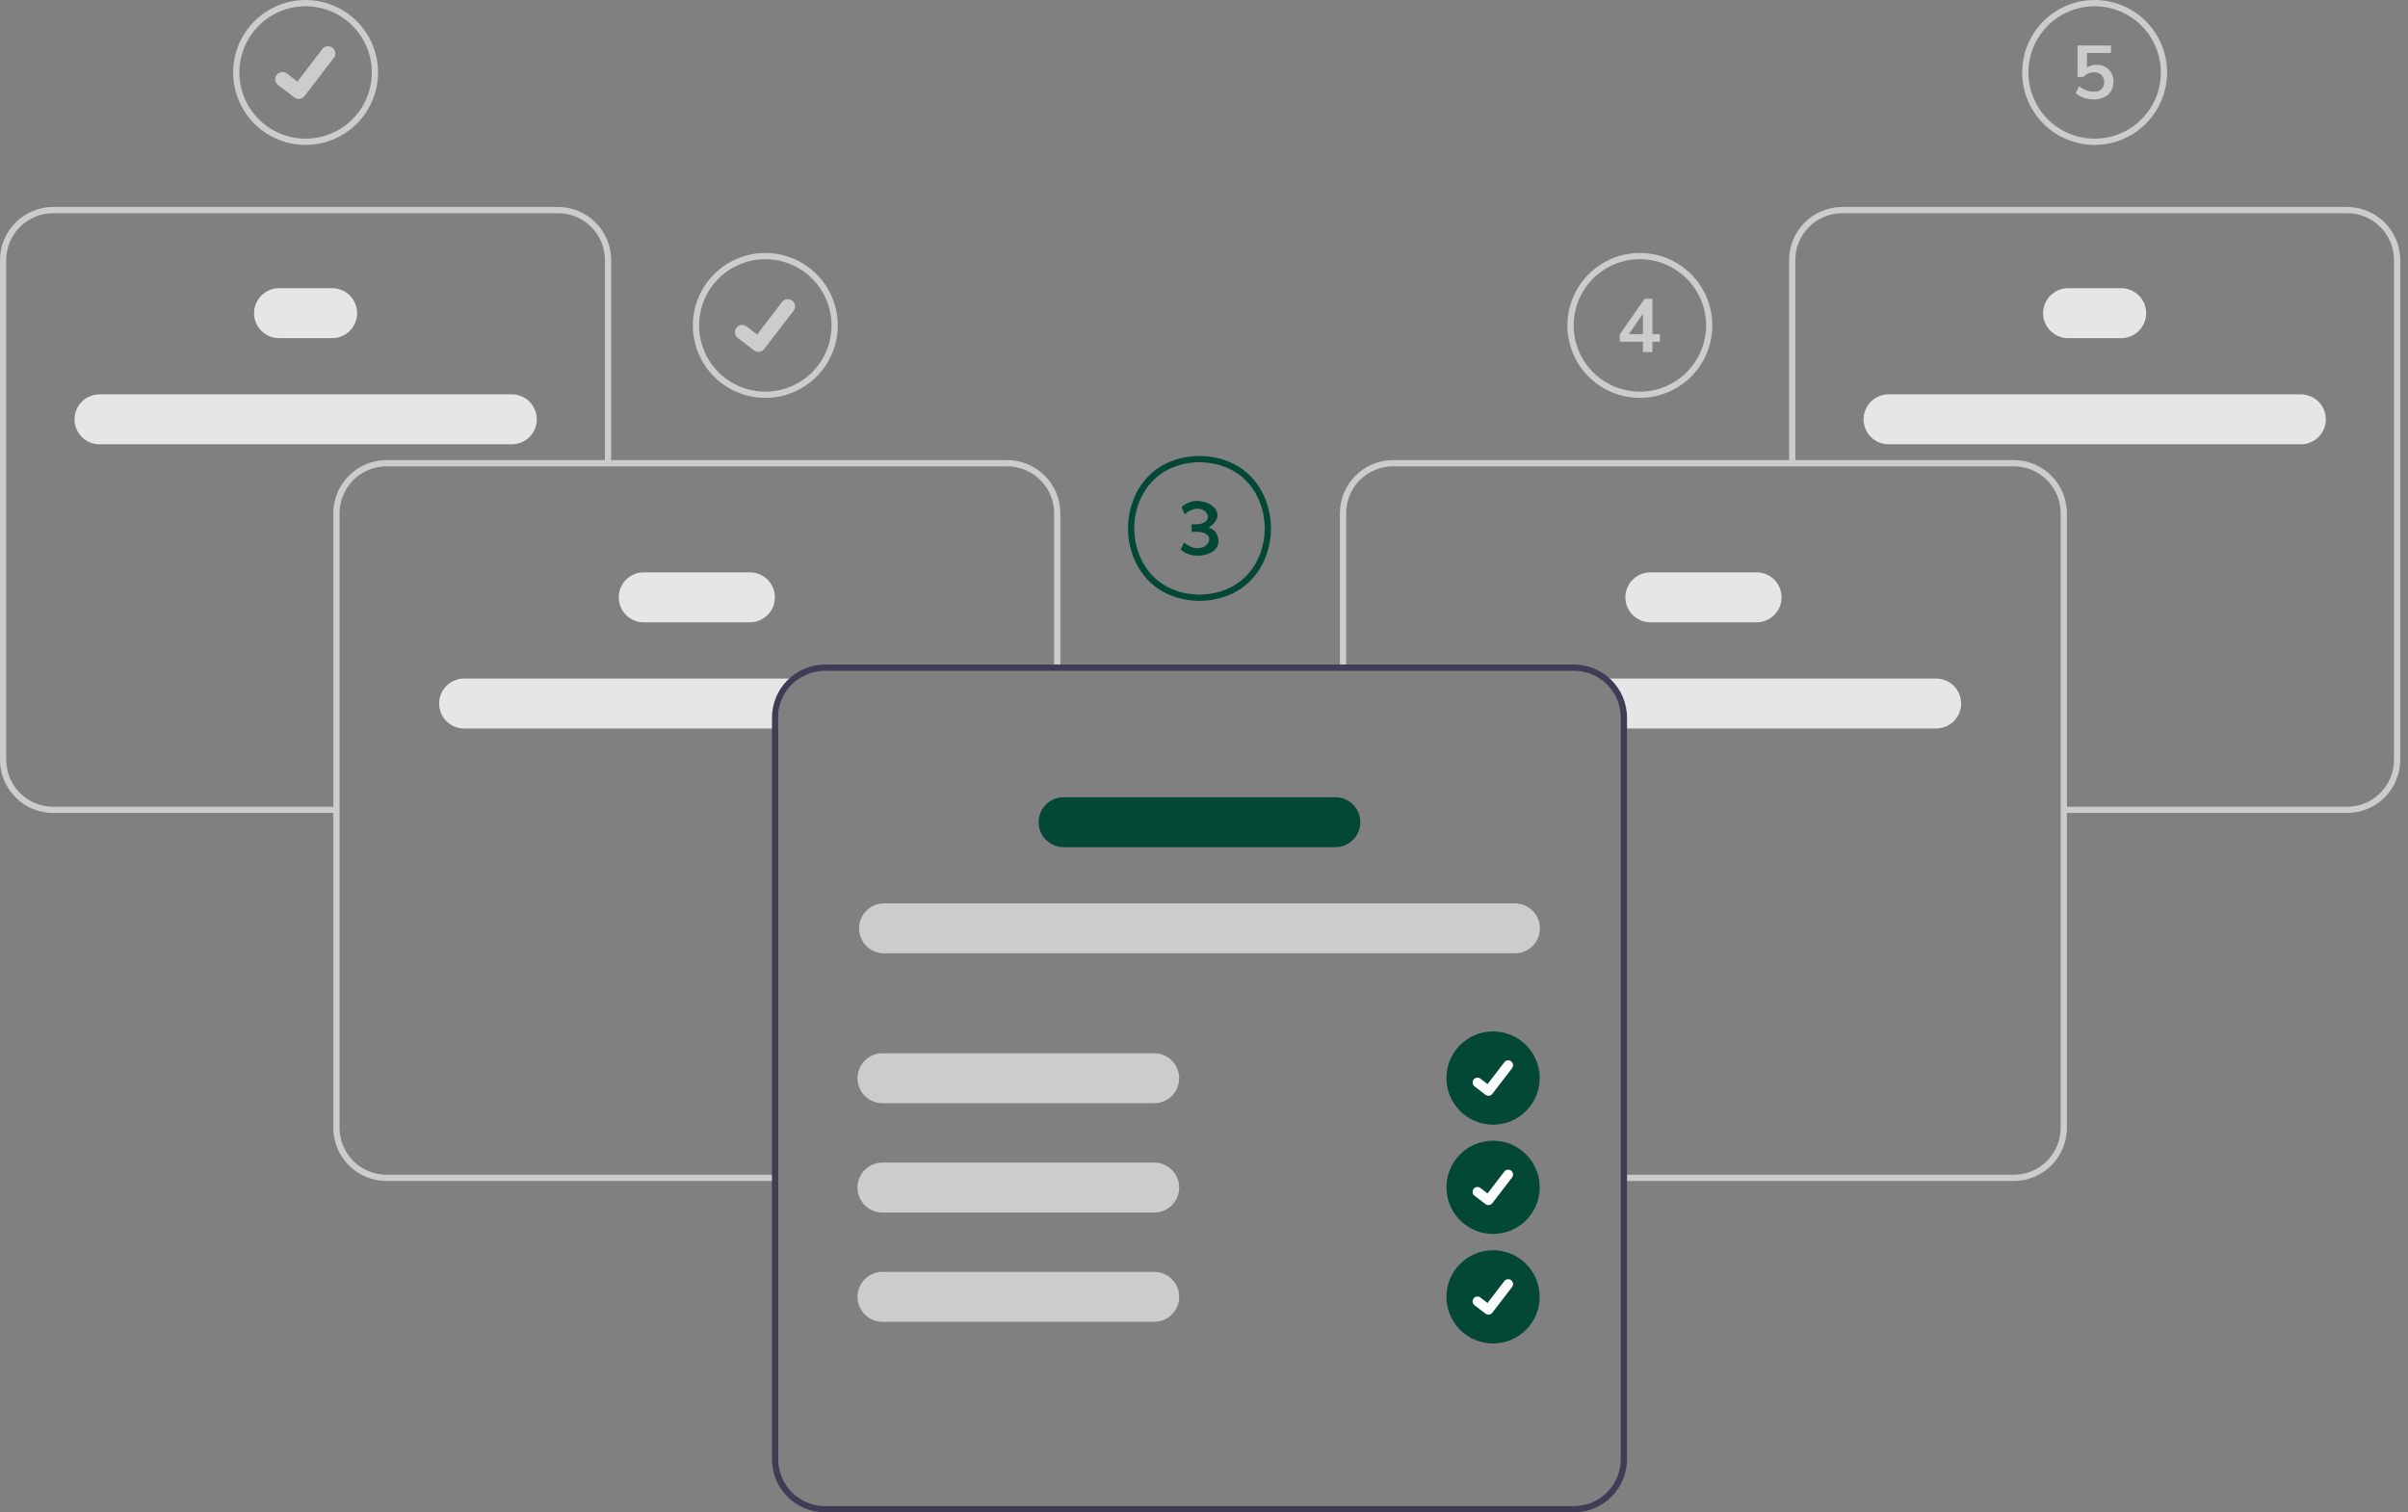 <svg width="199" height="125" viewBox="0 0 199 125" fill="none" xmlns="http://www.w3.org/2000/svg">
<rect x="0" y="0" width="199" height="125" fill="#808080" stroke="none"/>
<path d="M38.354 56.084C37.806 56.084 37.281 56.301 36.894 56.689C36.507 57.076 36.289 57.601 36.289 58.149C36.289 58.697 36.507 59.222 36.894 59.609C37.281 59.996 37.806 60.214 38.354 60.214H64.31V59.313C64.31 58.673 64.469 58.043 64.772 57.479C65.076 56.915 65.515 56.436 66.049 56.084H38.354Z" fill="#E6E6E6"/>
<path d="M61.974 51.437H53.198C52.65 51.437 52.125 51.219 51.738 50.832C51.35 50.444 51.133 49.919 51.133 49.371C51.133 48.824 51.35 48.299 51.738 47.911C52.125 47.524 52.65 47.307 53.198 47.307H61.974C62.521 47.307 63.046 47.524 63.434 47.911C63.821 48.299 64.038 48.824 64.038 49.371C64.038 49.919 63.821 50.444 63.434 50.832C63.046 51.219 62.521 51.437 61.974 51.437Z" fill="#E6E6E6"/>
<path d="M42.296 36.724H8.225C7.677 36.724 7.152 36.506 6.765 36.119C6.378 35.731 6.16 35.206 6.16 34.659C6.16 34.111 6.378 33.586 6.765 33.199C7.152 32.811 7.677 32.594 8.225 32.594H42.296C42.844 32.594 43.369 32.811 43.756 33.199C44.143 33.586 44.361 34.111 44.361 34.659C44.361 35.206 44.143 35.731 43.756 36.119C43.369 36.506 42.844 36.724 42.296 36.724Z" fill="#E6E6E6"/>
<path d="M27.449 27.95H23.061C22.513 27.95 21.988 27.733 21.601 27.345C21.214 26.958 20.996 26.433 20.996 25.885C20.996 25.338 21.214 24.812 21.601 24.425C21.988 24.038 22.513 23.82 23.061 23.82H27.449C27.997 23.82 28.522 24.038 28.909 24.425C29.296 24.812 29.514 25.338 29.514 25.885C29.514 26.433 29.296 26.958 28.909 27.345C28.522 27.733 27.997 27.95 27.449 27.95Z" fill="#E6E6E6"/>
<path d="M64.054 97.612H31.935C30.771 97.611 29.656 97.148 28.834 96.325C28.011 95.503 27.548 94.388 27.547 93.224V42.417C27.548 41.254 28.011 40.139 28.834 39.316C29.656 38.493 30.771 38.031 31.935 38.029H83.241C84.404 38.031 85.52 38.493 86.342 39.316C87.165 40.139 87.627 41.254 87.629 42.417V55.01H87.113V42.417C87.111 41.391 86.703 40.407 85.977 39.681C85.251 38.955 84.267 38.547 83.241 38.545H31.935C30.908 38.547 29.924 38.955 29.198 39.681C28.473 40.407 28.064 41.391 28.063 42.417V93.224C28.064 94.251 28.473 95.235 29.198 95.961C29.924 96.686 30.908 97.095 31.935 97.096H64.054V97.612Z" fill="#CCCCCC"/>
<path d="M27.801 67.195H4.388C3.225 67.193 2.109 66.731 1.287 65.908C0.464 65.085 0.001 63.97 0 62.807V21.493C0.001 20.33 0.464 19.215 1.287 18.392C2.109 17.57 3.225 17.107 4.388 17.105H46.12C47.283 17.107 48.399 17.57 49.221 18.392C50.044 19.215 50.507 20.33 50.508 21.493V38.285H49.992V21.493C49.99 20.467 49.582 19.483 48.856 18.757C48.131 18.031 47.147 17.623 46.12 17.622H4.388C3.361 17.623 2.377 18.031 1.651 18.757C0.926 19.483 0.517 20.467 0.516 21.493V62.807C0.517 63.833 0.926 64.817 1.651 65.543C2.377 66.269 3.361 66.677 4.388 66.678H27.801V67.195Z" fill="#CCCCCC"/>
<path d="M132.309 56.084C132.843 56.436 133.282 56.915 133.586 57.479C133.889 58.043 134.048 58.673 134.048 59.313V60.214H160.004C160.552 60.214 161.077 59.996 161.464 59.609C161.851 59.222 162.069 58.697 162.069 58.149C162.069 57.601 161.851 57.076 161.464 56.689C161.077 56.301 160.552 56.084 160.004 56.084H132.309Z" fill="#E6E6E6"/>
<path d="M134.324 49.371C134.325 48.824 134.543 48.299 134.93 47.912C135.317 47.525 135.842 47.307 136.389 47.307H145.165C145.713 47.307 146.238 47.524 146.625 47.911C147.012 48.299 147.23 48.824 147.23 49.371C147.23 49.919 147.012 50.444 146.625 50.832C146.238 51.219 145.713 51.437 145.165 51.437H136.389C135.842 51.436 135.317 51.218 134.93 50.831C134.543 50.444 134.325 49.919 134.324 49.371Z" fill="#E6E6E6"/>
<path d="M154.008 34.659C154.008 34.111 154.226 33.586 154.613 33.199C155 32.812 155.525 32.594 156.073 32.594H190.144C190.691 32.594 191.217 32.811 191.604 33.199C191.991 33.586 192.209 34.111 192.209 34.659C192.209 35.206 191.991 35.731 191.604 36.119C191.217 36.506 190.691 36.724 190.144 36.724H156.073C155.525 36.723 155 36.505 154.613 36.118C154.226 35.731 154.008 35.206 154.008 34.659Z" fill="#E6E6E6"/>
<path d="M168.844 25.885C168.844 25.338 169.062 24.813 169.449 24.426C169.836 24.039 170.361 23.821 170.909 23.82H175.297C175.844 23.82 176.369 24.038 176.757 24.425C177.144 24.812 177.361 25.338 177.361 25.885C177.361 26.433 177.144 26.958 176.757 27.345C176.369 27.733 175.844 27.95 175.297 27.95H170.909C170.361 27.95 169.836 27.732 169.449 27.345C169.062 26.957 168.844 26.433 168.844 25.885Z" fill="#E6E6E6"/>
<path d="M134.305 97.612H166.424C167.588 97.611 168.703 97.148 169.526 96.325C170.348 95.503 170.811 94.388 170.812 93.224V42.417C170.811 41.254 170.348 40.139 169.526 39.316C168.703 38.493 167.588 38.031 166.424 38.029H115.118C113.955 38.031 112.84 38.493 112.017 39.316C111.195 40.139 110.732 41.254 110.73 42.417V55.01H111.247V42.417C111.248 41.391 111.656 40.407 112.382 39.681C113.108 38.955 114.092 38.547 115.118 38.545H166.424C167.451 38.547 168.435 38.955 169.161 39.681C169.887 40.407 170.295 41.391 170.296 42.417V93.224C170.295 94.251 169.887 95.235 169.161 95.961C168.435 96.686 167.451 97.095 166.424 97.096H134.305V97.612Z" fill="#CCCCCC"/>
<path d="M170.558 67.195H193.972C195.135 67.193 196.25 66.731 197.073 65.908C197.895 65.085 198.358 63.97 198.359 62.807V21.493C198.358 20.33 197.895 19.215 197.073 18.392C196.25 17.57 195.135 17.107 193.972 17.105H152.239C151.076 17.107 149.961 17.57 149.138 18.392C148.316 19.215 147.853 20.33 147.852 21.493V38.285H148.368V21.493C148.369 20.467 148.777 19.483 149.503 18.757C150.229 18.031 151.213 17.623 152.239 17.622H193.972C194.998 17.623 195.982 18.031 196.708 18.757C197.434 19.483 197.842 20.467 197.843 21.493V62.807C197.842 63.833 197.434 64.817 196.708 65.543C195.982 66.269 194.998 66.677 193.972 66.678H170.558V67.195Z" fill="#CCCCCC"/>
<path d="M130.07 54.926H68.185C67.022 54.928 65.907 55.391 65.085 56.214C64.262 57.036 63.799 58.151 63.797 59.314V120.613C63.798 121.776 64.261 122.892 65.083 123.714C65.906 124.537 67.021 125 68.185 125.001H130.07C131.233 125 132.349 124.537 133.171 123.714C133.994 122.892 134.457 121.776 134.458 120.613V59.314C134.457 58.15 133.994 57.035 133.171 56.212C132.349 55.39 131.233 54.927 130.07 54.926ZM133.942 120.613C133.94 121.639 133.532 122.623 132.806 123.349C132.08 124.075 131.096 124.483 130.07 124.485H68.185C67.158 124.483 66.174 124.075 65.448 123.349C64.723 122.623 64.314 121.639 64.313 120.613V59.314C64.315 58.287 64.723 57.303 65.449 56.578C66.175 55.852 67.158 55.444 68.185 55.442H130.07C131.096 55.443 132.08 55.852 132.806 56.577C133.532 57.303 133.94 58.287 133.942 59.314V120.613Z" fill="#3F3D56"/>
<path d="M125.196 78.796H73.057C72.509 78.796 71.984 78.578 71.597 78.191C71.21 77.804 70.992 77.279 70.992 76.731C70.992 76.183 71.21 75.658 71.597 75.271C71.984 74.884 72.509 74.666 73.057 74.666H125.196C125.744 74.666 126.269 74.884 126.656 75.271C127.043 75.658 127.261 76.183 127.261 76.731C127.261 77.279 127.043 77.804 126.656 78.191C126.269 78.578 125.744 78.796 125.196 78.796Z" fill="#CCCCCC"/>
<path d="M110.353 70.02H87.897C87.349 70.02 86.824 69.803 86.437 69.416C86.05 69.028 85.832 68.503 85.832 67.956C85.832 67.408 86.05 66.883 86.437 66.495C86.824 66.108 87.349 65.891 87.897 65.891H110.353C110.9 65.891 111.426 66.108 111.813 66.495C112.2 66.883 112.418 67.408 112.418 67.956C112.418 68.503 112.2 69.028 111.813 69.416C111.426 69.803 110.9 70.02 110.353 70.02Z" fill="#034737"/>
<path d="M95.384 91.184H72.928C72.38 91.184 71.855 90.967 71.468 90.58C71.081 90.192 70.863 89.667 70.863 89.12C70.863 88.572 71.081 88.047 71.468 87.659C71.855 87.272 72.38 87.055 72.928 87.055H95.384C95.932 87.055 96.457 87.272 96.844 87.659C97.231 88.047 97.449 88.572 97.449 89.12C97.449 89.667 97.231 90.192 96.844 90.58C96.457 90.967 95.932 91.184 95.384 91.184Z" fill="#CCCCCC"/>
<path d="M95.384 100.22H72.928C72.38 100.22 71.855 100.002 71.468 99.615C71.081 99.228 70.863 98.702 70.863 98.155C70.863 97.607 71.081 97.082 71.468 96.695C71.855 96.307 72.38 96.09 72.928 96.09H95.384C95.932 96.09 96.457 96.307 96.844 96.695C97.231 97.082 97.449 97.607 97.449 98.155C97.449 98.702 97.231 99.228 96.844 99.615C96.457 100.002 95.932 100.22 95.384 100.22Z" fill="#CCCCCC"/>
<path d="M95.384 109.253H72.928C72.38 109.253 71.855 109.035 71.468 108.648C71.081 108.261 70.863 107.736 70.863 107.188C70.863 106.64 71.081 106.115 71.468 105.728C71.855 105.341 72.38 105.123 72.928 105.123H95.384C95.932 105.123 96.457 105.341 96.844 105.728C97.231 106.115 97.449 106.64 97.449 107.188C97.449 107.736 97.231 108.261 96.844 108.648C96.457 109.035 95.932 109.253 95.384 109.253Z" fill="#CCCCCC"/>
<path d="M123.389 92.957C125.517 92.957 127.242 91.232 127.242 89.103C127.242 86.975 125.517 85.25 123.389 85.25C121.26 85.25 119.535 86.975 119.535 89.103C119.535 91.232 121.26 92.957 123.389 92.957Z" fill="#034737"/>
<path d="M123.007 90.571C122.92 90.572 122.836 90.543 122.767 90.491L122.762 90.488L121.857 89.795C121.772 89.731 121.717 89.635 121.703 89.529C121.689 89.423 121.717 89.316 121.782 89.231C121.847 89.147 121.943 89.091 122.049 89.077C122.155 89.063 122.262 89.092 122.347 89.157L122.933 89.606L124.319 87.798C124.351 87.756 124.391 87.721 124.437 87.695C124.483 87.668 124.533 87.651 124.586 87.644C124.638 87.637 124.691 87.641 124.742 87.654C124.793 87.668 124.841 87.692 124.883 87.724L124.875 87.736L124.884 87.724C124.968 87.789 125.023 87.885 125.037 87.99C125.051 88.096 125.023 88.203 124.958 88.288L123.328 90.414C123.29 90.463 123.241 90.502 123.186 90.53C123.13 90.557 123.069 90.571 123.007 90.571L123.007 90.571Z" fill="white"/>
<path d="M25.255 11.979C24.07 11.979 22.912 11.627 21.927 10.969C20.942 10.311 20.175 9.376 19.721 8.281C19.268 7.187 19.15 5.983 19.381 4.821C19.612 3.659 20.182 2.592 21.02 1.754C21.858 0.917 22.925 0.346 24.087 0.115C25.248 -0.116 26.453 0.003 27.547 0.456C28.642 0.909 29.577 1.677 30.235 2.662C30.893 3.647 31.244 4.805 31.244 5.989C31.243 7.577 30.611 9.1 29.488 10.223C28.365 11.345 26.843 11.977 25.255 11.979ZM25.255 0.516C24.172 0.516 23.114 0.837 22.214 1.439C21.314 2.04 20.613 2.895 20.198 3.895C19.784 4.895 19.676 5.995 19.887 7.057C20.098 8.119 20.619 9.094 21.385 9.86C22.15 10.625 23.126 11.146 24.187 11.357C25.249 11.569 26.349 11.46 27.349 11.046C28.35 10.632 29.204 9.93 29.806 9.03C30.407 8.13 30.728 7.072 30.728 5.989C30.727 4.538 30.149 3.147 29.123 2.121C28.097 1.095 26.706 0.518 25.255 0.516Z" fill="#CCCCCC"/>
<path d="M24.688 8.177C24.559 8.178 24.433 8.136 24.33 8.058L24.323 8.054L22.977 7.023C22.914 6.975 22.862 6.916 22.823 6.848C22.783 6.78 22.758 6.705 22.747 6.627C22.737 6.549 22.742 6.47 22.762 6.394C22.783 6.318 22.818 6.246 22.866 6.184C22.913 6.122 22.973 6.069 23.041 6.03C23.109 5.991 23.184 5.965 23.262 5.955C23.34 5.945 23.419 5.95 23.495 5.97C23.571 5.99 23.643 6.025 23.705 6.073L24.577 6.742L26.639 4.053C26.687 3.99 26.746 3.938 26.814 3.899C26.883 3.859 26.958 3.834 27.035 3.824C27.113 3.813 27.192 3.818 27.268 3.839C27.344 3.859 27.416 3.894 27.478 3.942L27.465 3.96L27.478 3.942C27.604 4.039 27.686 4.181 27.707 4.339C27.728 4.496 27.686 4.655 27.589 4.781L25.164 7.943C25.108 8.016 25.036 8.075 24.953 8.115C24.871 8.156 24.78 8.177 24.688 8.177L24.688 8.177Z" fill="#CCCCCC"/>
<path d="M63.247 32.887C62.063 32.887 60.905 32.536 59.92 31.878C58.935 31.22 58.167 30.284 57.714 29.19C57.26 28.095 57.142 26.891 57.373 25.729C57.604 24.567 58.175 23.5 59.012 22.662C59.85 21.825 60.917 21.254 62.079 21.023C63.241 20.792 64.445 20.911 65.539 21.364C66.634 21.817 67.569 22.585 68.227 23.57C68.885 24.555 69.237 25.713 69.237 26.898C69.235 28.486 68.603 30.008 67.48 31.131C66.358 32.254 64.835 32.885 63.247 32.887ZM63.247 21.424C62.165 21.424 61.106 21.745 60.206 22.347C59.306 22.948 58.605 23.803 58.191 24.803C57.776 25.803 57.668 26.904 57.879 27.965C58.09 29.027 58.612 30.002 59.377 30.768C60.143 31.533 61.118 32.054 62.179 32.266C63.241 32.477 64.342 32.368 65.342 31.954C66.342 31.54 67.197 30.838 67.798 29.938C68.399 29.038 68.72 27.98 68.72 26.898C68.719 25.447 68.142 24.055 67.115 23.029C66.089 22.003 64.698 21.426 63.247 21.424Z" fill="#CCCCCC"/>
<path d="M62.68 29.084C62.551 29.084 62.425 29.042 62.322 28.965L62.316 28.96L60.969 27.93C60.843 27.833 60.76 27.69 60.739 27.533C60.719 27.375 60.761 27.216 60.858 27.09C60.955 26.964 61.097 26.882 61.255 26.861C61.412 26.84 61.571 26.883 61.697 26.98L62.57 27.648L64.631 24.959C64.679 24.896 64.739 24.844 64.807 24.805C64.875 24.766 64.95 24.74 65.028 24.73C65.106 24.72 65.185 24.725 65.261 24.745C65.337 24.765 65.408 24.8 65.47 24.848L65.457 24.866L65.471 24.848C65.596 24.945 65.679 25.088 65.699 25.245C65.72 25.402 65.678 25.561 65.581 25.687L63.156 28.849C63.1 28.922 63.028 28.981 62.946 29.022C62.863 29.062 62.772 29.083 62.68 29.083L62.68 29.084Z" fill="#CCCCCC"/>
<path d="M123.389 101.99C125.517 101.99 127.242 100.265 127.242 98.137C127.242 96.008 125.517 94.283 123.389 94.283C121.26 94.283 119.535 96.008 119.535 98.137C119.535 100.265 121.26 101.99 123.389 101.99Z" fill="#034737"/>
<path d="M123.007 99.606C122.92 99.607 122.836 99.579 122.767 99.527L122.762 99.523L121.857 98.831C121.815 98.798 121.78 98.758 121.753 98.713C121.727 98.667 121.71 98.616 121.703 98.564C121.696 98.511 121.699 98.458 121.713 98.407C121.727 98.356 121.75 98.308 121.782 98.266C121.814 98.224 121.855 98.189 121.9 98.163C121.946 98.136 121.997 98.119 122.049 98.112C122.101 98.105 122.155 98.109 122.206 98.122C122.257 98.136 122.305 98.16 122.347 98.192L122.933 98.642L124.319 96.833C124.351 96.791 124.391 96.756 124.437 96.73C124.483 96.703 124.533 96.686 124.586 96.679C124.638 96.672 124.691 96.676 124.742 96.689C124.793 96.703 124.841 96.727 124.883 96.759L124.875 96.771L124.884 96.759C124.968 96.824 125.023 96.92 125.037 97.026C125.051 97.131 125.023 97.238 124.958 97.323L123.328 99.449C123.29 99.498 123.241 99.538 123.186 99.565C123.13 99.592 123.069 99.606 123.007 99.606L123.007 99.606Z" fill="white"/>
<path d="M123.389 111.043C125.517 111.043 127.242 109.318 127.242 107.189C127.242 105.061 125.517 103.336 123.389 103.336C121.26 103.336 119.535 105.061 119.535 107.189C119.535 109.318 121.26 111.043 123.389 111.043Z" fill="#034737"/>
<path d="M123.007 108.659C122.92 108.659 122.836 108.631 122.766 108.579L122.762 108.576L121.856 107.883C121.772 107.818 121.717 107.722 121.703 107.617C121.689 107.511 121.717 107.404 121.782 107.319C121.847 107.235 121.943 107.179 122.049 107.165C122.154 107.151 122.261 107.18 122.346 107.245L122.933 107.694L124.319 105.886C124.351 105.844 124.391 105.809 124.437 105.782C124.483 105.756 124.533 105.739 124.585 105.732C124.638 105.725 124.691 105.729 124.742 105.742C124.793 105.756 124.841 105.779 124.883 105.812L124.874 105.824L124.883 105.812C124.968 105.877 125.023 105.973 125.037 106.078C125.051 106.184 125.022 106.291 124.958 106.376L123.327 108.502C123.29 108.551 123.241 108.59 123.186 108.618C123.13 108.645 123.069 108.659 123.007 108.659L123.007 108.659Z" fill="white"/>
<path d="M99.131 49.664C95.066 49.595 93.219 46.511 93.219 43.675C93.219 40.838 95.067 37.754 99.123 37.685H99.131C103.188 37.755 105.035 40.839 105.035 43.675C105.035 46.512 103.187 49.596 99.131 49.664ZM99.127 38.202C95.422 38.267 93.735 41.084 93.735 43.675C93.735 46.266 95.423 49.085 99.131 49.148C102.83 49.085 104.518 46.267 104.519 43.675C104.519 41.084 102.831 38.267 99.127 38.202Z" fill="#034737"/>
<path d="M100.474 43.998C101.51 45.797 98.666 46.501 97.578 45.416L97.851 44.834C99.62 46.362 101.178 43.715 98.476 43.967V43.328C100.951 43.528 99.561 41.037 97.913 42.511L97.646 41.928C98.99 40.534 102.005 42.22 99.876 43.613C100.114 43.669 100.325 43.805 100.474 43.998Z" fill="#034737"/>
<path d="M135.521 32.887C134.336 32.887 133.178 32.536 132.193 31.878C131.208 31.22 130.44 30.284 129.987 29.19C129.534 28.095 129.415 26.891 129.646 25.729C129.877 24.567 130.448 23.5 131.286 22.662C132.123 21.825 133.19 21.254 134.352 21.023C135.514 20.792 136.718 20.911 137.813 21.364C138.907 21.817 139.843 22.585 140.501 23.57C141.159 24.555 141.51 25.713 141.51 26.898C141.508 28.486 140.877 30.008 139.754 31.131C138.631 32.254 137.109 32.885 135.521 32.887ZM135.521 21.424C134.438 21.424 133.38 21.745 132.48 22.347C131.58 22.948 130.878 23.803 130.464 24.803C130.05 25.803 129.941 26.904 130.153 27.965C130.364 29.027 130.885 30.002 131.651 30.768C132.416 31.533 133.391 32.054 134.453 32.266C135.515 32.477 136.615 32.368 137.615 31.954C138.615 31.54 139.47 30.838 140.071 29.938C140.673 29.038 140.994 27.98 140.994 26.898C140.992 25.447 140.415 24.055 139.389 23.029C138.363 22.003 136.972 21.426 135.521 21.424Z" fill="#CCCCCC"/>
<path d="M137.182 28.241H136.556V29.102H135.776V28.241H133.855V27.646L135.918 24.691H136.556V27.615H137.182V28.241ZM135.776 27.615V25.936L134.611 27.615H135.776Z" fill="#CCCCCC"/>
<path d="M173.103 11.979C171.918 11.979 170.76 11.627 169.775 10.969C168.79 10.311 168.022 9.376 167.569 8.281C167.116 7.187 166.997 5.983 167.228 4.821C167.459 3.659 168.03 2.592 168.868 1.754C169.705 0.917 170.772 0.346 171.934 0.115C173.096 -0.116 174.3 0.003 175.395 0.456C176.489 0.909 177.425 1.677 178.083 2.662C178.741 3.647 179.092 4.805 179.092 5.989C179.09 7.577 178.459 9.1 177.336 10.223C176.213 11.345 174.691 11.977 173.103 11.979ZM173.103 0.516C172.02 0.516 170.962 0.837 170.062 1.439C169.162 2.04 168.46 2.895 168.046 3.895C167.632 4.895 167.523 5.996 167.735 7.057C167.946 8.119 168.467 9.094 169.233 9.86C169.998 10.625 170.973 11.146 172.035 11.357C173.097 11.569 174.197 11.46 175.197 11.046C176.197 10.632 177.052 9.93 177.653 9.03C178.255 8.13 178.576 7.072 178.576 5.989C178.574 4.538 177.997 3.147 176.971 2.121C175.945 1.095 174.554 0.518 173.103 0.516Z" fill="#CCCCCC"/>
<path d="M173.994 5.528C174.201 5.643 174.371 5.815 174.483 6.024C174.602 6.25 174.662 6.503 174.657 6.758C174.662 7.026 174.593 7.291 174.458 7.523C174.323 7.747 174.125 7.926 173.888 8.037C173.619 8.164 173.325 8.226 173.027 8.22C172.749 8.22 172.472 8.173 172.21 8.081C171.966 8.002 171.74 7.874 171.547 7.706L171.813 7.123C172.159 7.409 172.591 7.571 173.04 7.582C173.27 7.598 173.498 7.523 173.675 7.374C173.818 7.211 173.896 7.002 173.895 6.785C173.894 6.568 173.813 6.359 173.669 6.197C173.588 6.122 173.492 6.064 173.389 6.027C173.285 5.989 173.175 5.972 173.065 5.977C172.897 5.976 172.73 6.009 172.575 6.073C172.422 6.137 172.285 6.234 172.173 6.355H171.689V3.76H174.452V4.379H172.47V5.581C172.704 5.425 172.981 5.345 173.263 5.352C173.518 5.346 173.769 5.407 173.994 5.528Z" fill="#CCCCCC"/>
</svg>
